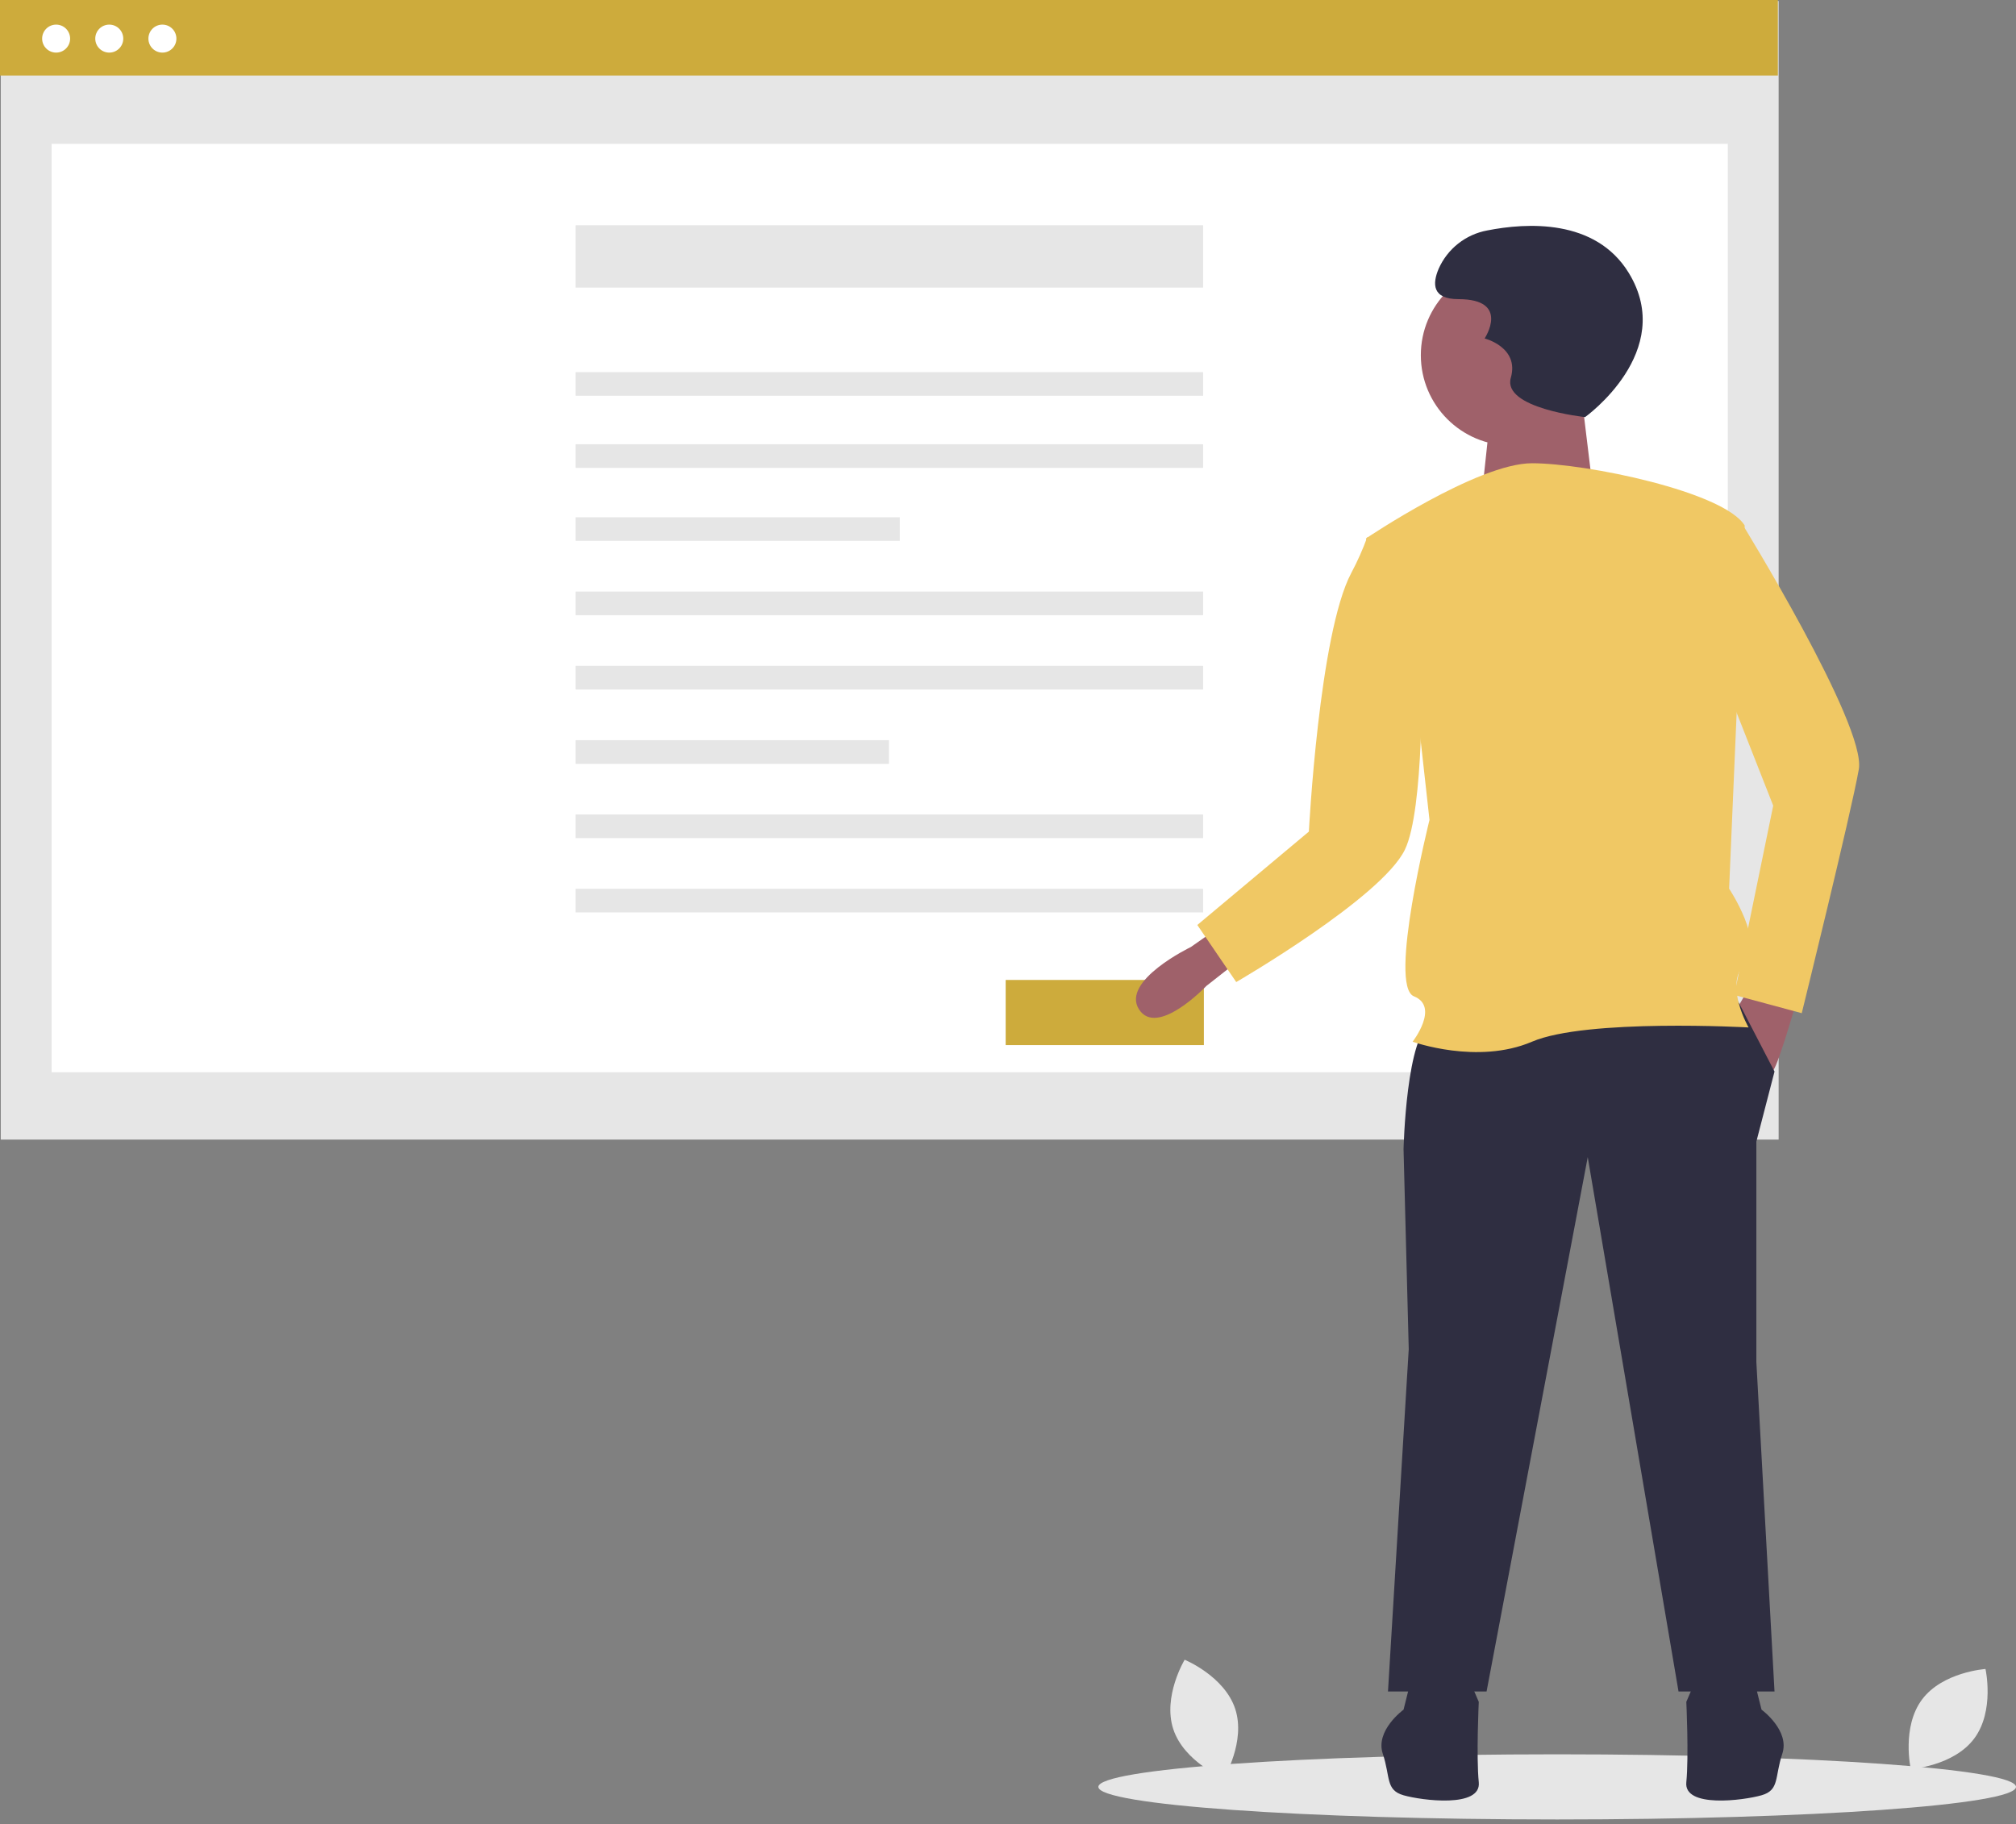 <svg width="200" height="181" viewBox="0 0 200 181" fill="none" xmlns="http://www.w3.org/2000/svg">
<rect x="0" y="0" width="200" height="181" fill="#808080" stroke="none"/>
<g clip-path="url(#clip0)">
<path d="M122.538 169.531C123.611 172.779 121.413 176.427 121.413 176.427C121.413 176.427 117.474 174.807 116.4 171.559C115.327 168.31 117.525 164.663 117.525 164.663C117.525 164.663 121.464 166.282 122.538 169.531Z" fill="#E6E6E6"/>
<path d="M195.856 172.479C193.809 175.22 189.56 175.508 189.56 175.508C189.56 175.508 188.63 171.352 190.677 168.611C192.724 165.87 196.973 165.581 196.973 165.581C196.973 165.581 197.903 169.737 195.856 172.479Z" fill="#E6E6E6"/>
<path d="M154.482 180.51C179.621 180.51 200 179.063 200 177.278C200 175.493 179.621 174.046 154.482 174.046C129.344 174.046 108.965 175.493 108.965 177.278C108.965 179.063 129.344 180.51 154.482 180.51Z" fill="#E6E6E6"/>
<path d="M176.452 0.1H0.075V113.06H176.452V0.1Z" fill="#E6E6E6"/>
<path d="M171.409 14.268H5.119V106.377H171.409V14.268Z" fill="white"/>
<path d="M176.377 0H0V7.493H176.377V0Z" fill="#CDAB3C"/>
<path d="M5.568 5.219C6.335 5.219 6.957 4.598 6.957 3.831C6.957 3.064 6.335 2.442 5.568 2.442C4.801 2.442 4.18 3.064 4.18 3.831C4.18 4.598 4.801 5.219 5.568 5.219Z" fill="white"/>
<path d="M10.84 5.219C11.607 5.219 12.229 4.598 12.229 3.831C12.229 3.064 11.607 2.442 10.84 2.442C10.073 2.442 9.451 3.064 9.451 3.831C9.451 4.598 10.073 5.219 10.84 5.219Z" fill="white"/>
<path d="M16.111 5.219C16.878 5.219 17.5 4.598 17.5 3.831C17.5 3.064 16.878 2.442 16.111 2.442C15.344 2.442 14.723 3.064 14.723 3.831C14.723 4.598 15.344 5.219 16.111 5.219Z" fill="white"/>
<path d="M119.357 22.346H57.096V28.534H119.357V22.346Z" fill="#E6E6E6"/>
<path d="M119.357 36.921H57.096V39.265H119.357V36.921Z" fill="#E6E6E6"/>
<path d="M119.357 44.075H57.096V46.418H119.357V44.075Z" fill="#E6E6E6"/>
<path d="M89.266 51.318H57.096V53.662H89.266V51.318Z" fill="#E6E6E6"/>
<path d="M119.357 58.69H57.096V61.034H119.357V58.69Z" fill="#E6E6E6"/>
<path d="M119.357 66.062H57.096V68.406H119.357V66.062Z" fill="#E6E6E6"/>
<path d="M88.189 73.435H57.096V75.778H88.189V73.435Z" fill="#E6E6E6"/>
<path d="M119.357 80.807H57.096V83.15H119.357V80.807Z" fill="#E6E6E6"/>
<path d="M119.357 88.179H57.096V90.522H119.357V88.179Z" fill="#E6E6E6"/>
<path d="M119.432 97.221H99.77V103.685H119.432V97.221Z" fill="#CDAB3C"/>
<path d="M123.285 94.984L123.136 95.102L119.682 97.815C119.682 97.815 114.793 102.962 112.991 100.132C111.19 97.301 118.138 93.955 118.138 93.955L120.712 92.154L123.285 94.984Z" fill="#9F616A"/>
<path d="M178.488 98.459C178.488 98.459 176.429 105.665 175.915 106.179L172.054 100.518L173.856 97.429L178.488 98.459Z" fill="#9F616A"/>
<path d="M172.44 99.36L176.043 106.308L174.242 113.257V135.132L176.043 167.816H166.521L157.514 114.801L147.477 167.816H137.697L139.756 133.845L139.241 114.029C139.241 114.029 139.499 102.448 142.072 101.419C144.646 100.389 172.44 99.36 172.44 99.36Z" fill="#2F2E41"/>
<path d="M173.984 166.529L174.756 169.617C174.756 169.617 177.587 171.676 176.815 173.992C176.043 176.309 176.558 177.595 174.756 178.11C172.955 178.625 167.035 179.397 167.293 176.823C167.55 174.25 167.293 168.845 167.293 168.845L168.065 167.044L173.984 166.529Z" fill="#2F2E41"/>
<path d="M140.013 166.529L139.241 169.617C139.241 169.617 136.41 171.676 137.182 173.992C137.954 176.309 137.44 177.595 139.241 178.11C141.043 178.625 146.962 179.397 146.704 176.823C146.447 174.25 146.704 168.845 146.704 168.845L145.932 167.044L140.013 166.529Z" fill="#2F2E41"/>
<path d="M149.922 44.203C154.873 44.203 158.887 40.189 158.887 35.237C158.887 30.285 154.873 26.271 149.922 26.271C144.97 26.271 140.956 30.285 140.956 35.237C140.956 40.189 144.97 44.203 149.922 44.203Z" fill="#9F616A"/>
<path d="M156.878 39.102L158.115 49.304H146.984L147.912 40.648L156.878 39.102Z" fill="#9F616A"/>
<path d="M135.51 53.422C135.51 53.422 146.576 45.959 151.98 45.959C157.385 45.959 171.025 48.79 173.084 52.135L171.539 88.165C171.539 88.165 175.142 93.569 173.084 95.628C171.025 97.687 173.47 101.933 173.47 101.933C173.47 101.933 157.385 101.033 151.98 103.349C146.576 105.665 140.142 103.349 140.142 103.349C140.142 103.349 142.844 99.875 140.271 98.845C137.697 97.816 141.815 81.345 141.815 81.345L140.657 70.922L135.51 53.422Z" fill="#F0C864"/>
<path d="M170.767 52.135L172.697 51.749C172.697 51.749 185.179 71.952 184.407 76.327C183.635 80.702 178.745 100.518 178.745 100.518L172.054 98.716L175.914 79.93L169.738 64.231L170.767 52.135Z" fill="#F0C864"/>
<path d="M138.341 54.451L135.638 53.293C135.195 54.513 134.666 55.699 134.055 56.844C130.863 62.849 129.848 82.503 129.848 82.503L118.782 91.768L122.642 97.43C122.642 97.43 137.045 89.085 139.37 84.304C141.312 80.312 141.043 66.161 141.043 66.161L138.341 54.451Z" fill="#F0C864"/>
<path d="M157.251 41.38C157.251 41.38 166.352 34.879 161.585 27.078C158.278 21.666 151.424 22.095 147.537 22.864C146.49 23.058 145.505 23.503 144.668 24.162C143.831 24.82 143.167 25.672 142.732 26.645C142.082 28.162 142.082 29.678 144.683 29.678C149.883 29.678 147.283 33.579 147.283 33.579C147.283 33.579 150.75 34.446 149.883 37.48C149.016 40.513 157.251 41.38 157.251 41.38Z" fill="#2F2E41"/>
</g>
<defs>
<clipPath id="clip0">
<rect width="200" height="180.51" fill="white"/>
</clipPath>
</defs>
</svg>
